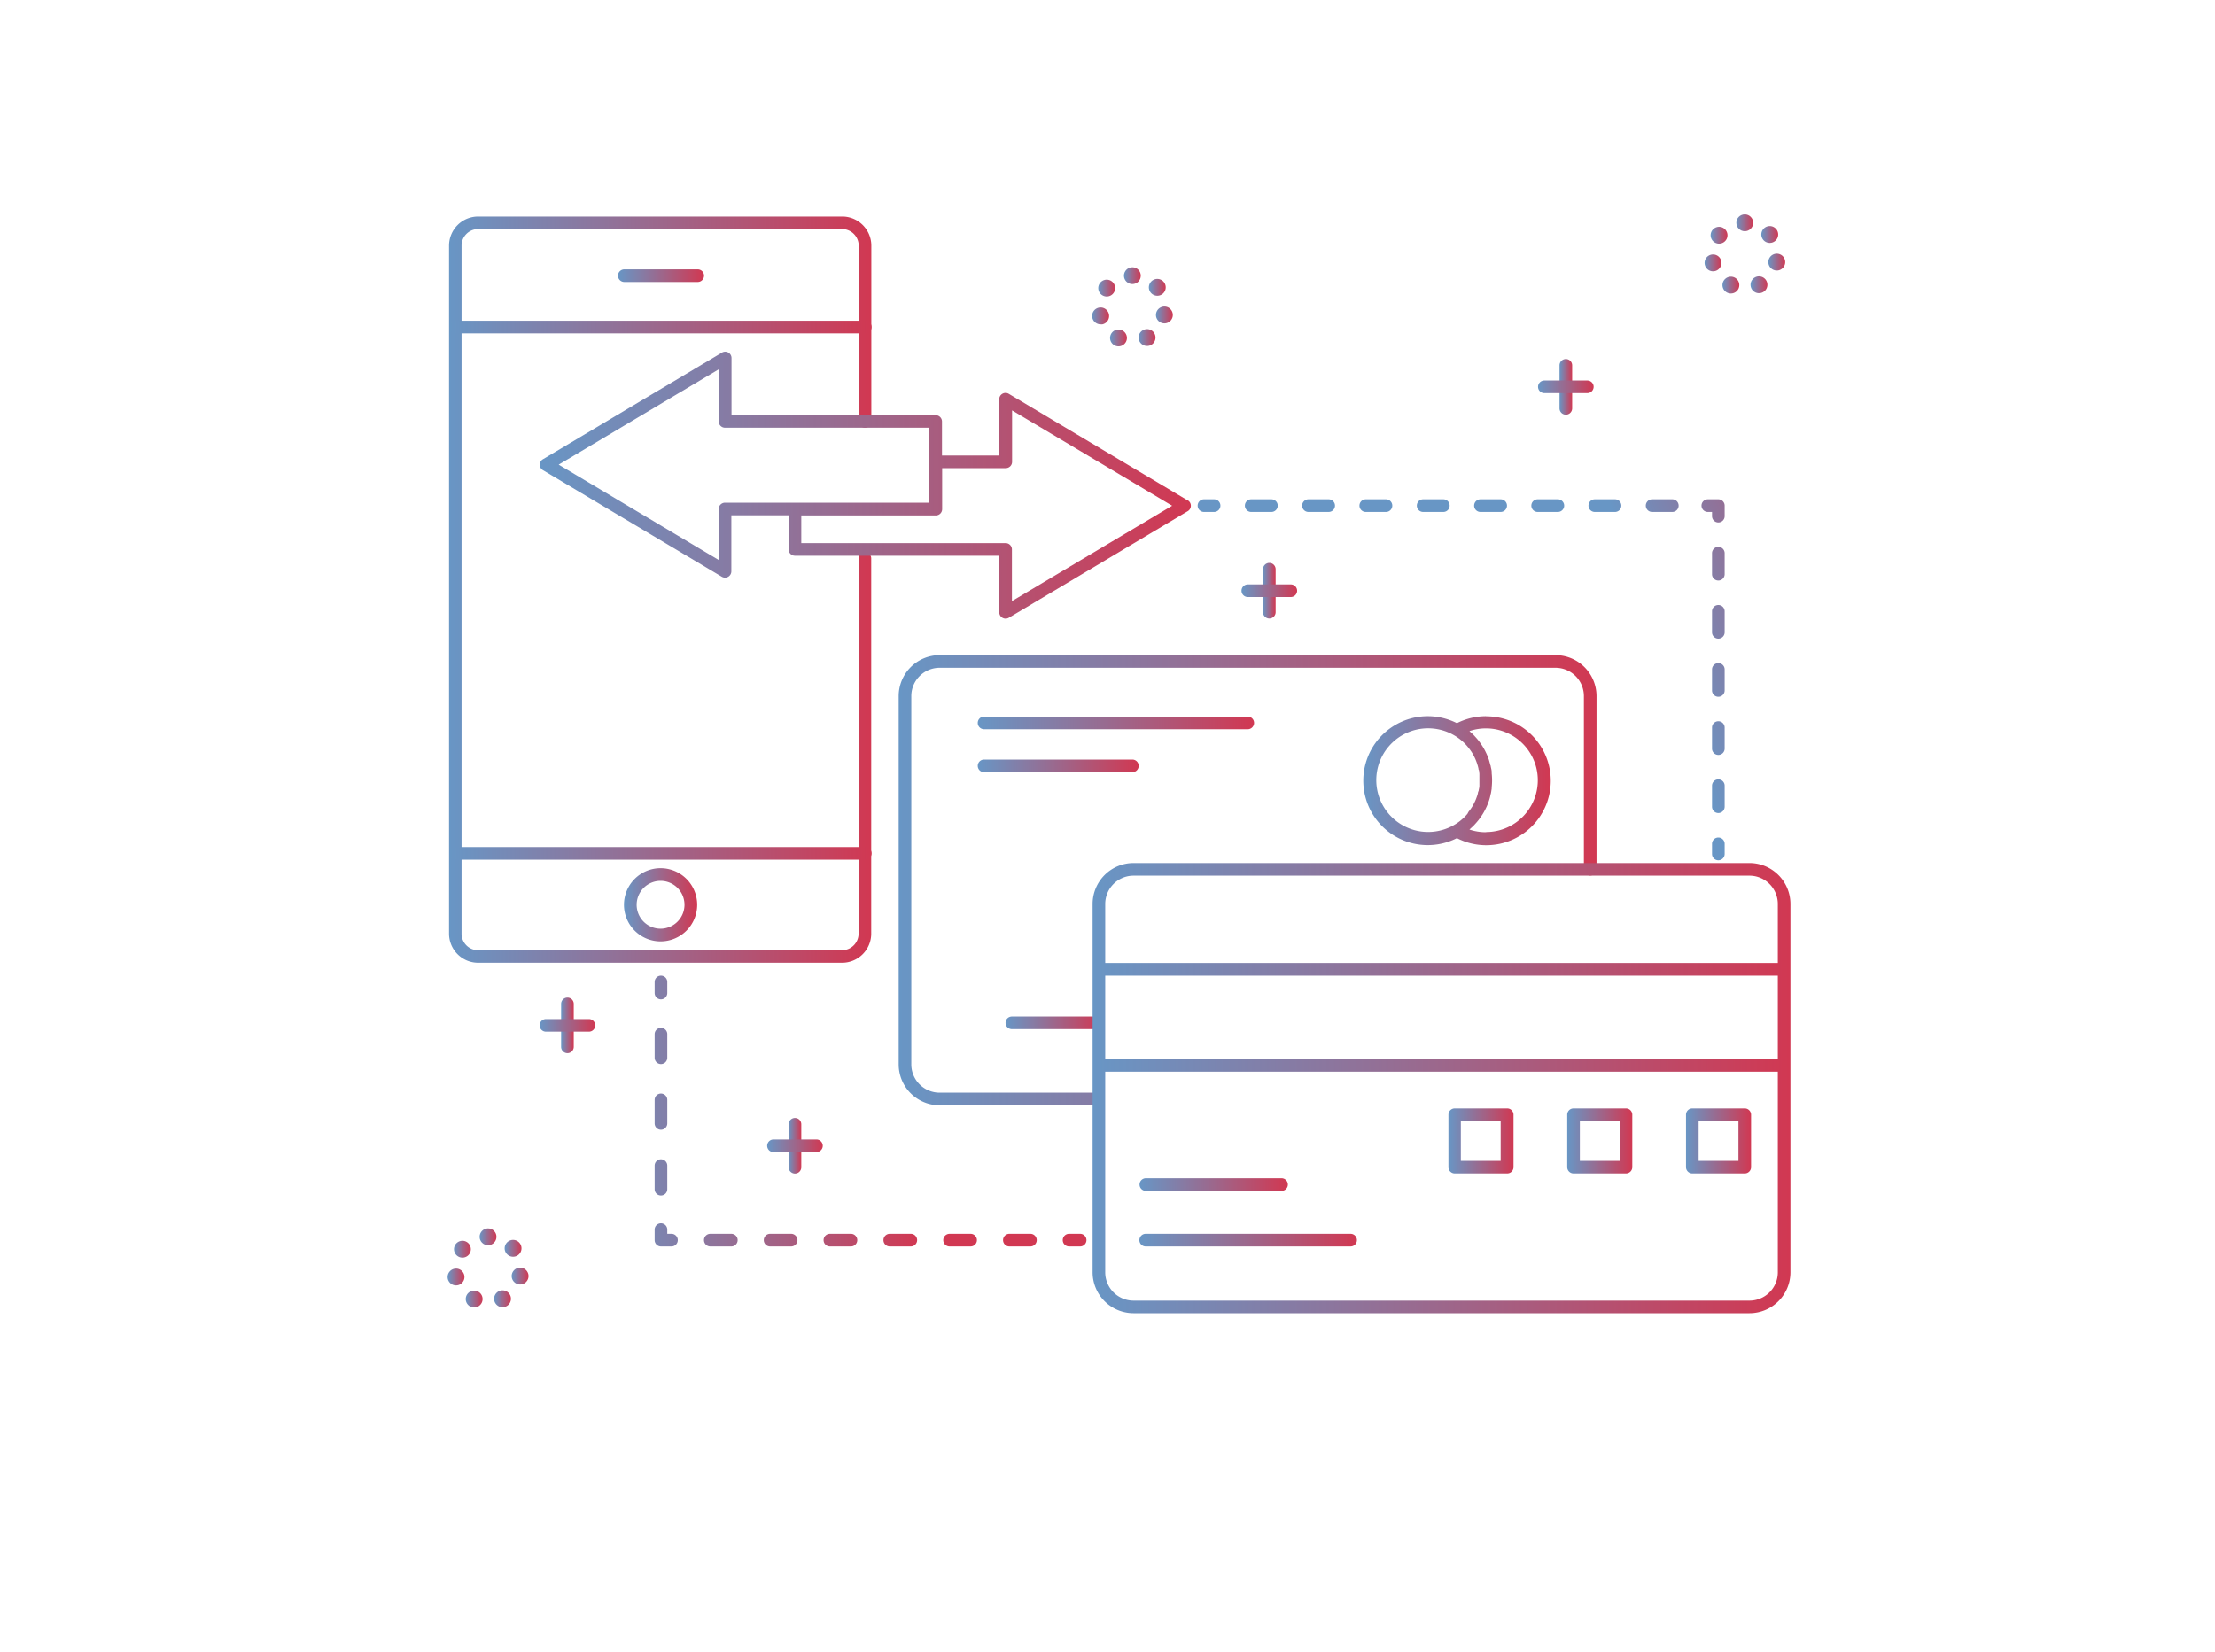 <svg id="Layer_3" data-name="Layer 3" xmlns="http://www.w3.org/2000/svg" xmlns:xlink="http://www.w3.org/1999/xlink" viewBox="0 0 400 298.41"><defs><style>.cls-1{fill:none;}.cls-2{fill:url(#linear-gradient);}.cls-3{fill:url(#linear-gradient-2);}.cls-4{fill:url(#linear-gradient-3);}.cls-5{fill:url(#linear-gradient-4);}.cls-6{fill:url(#linear-gradient-5);}.cls-7{fill:url(#linear-gradient-6);}.cls-8{fill:url(#linear-gradient-7);}.cls-9{fill:url(#linear-gradient-8);}.cls-10{fill:url(#linear-gradient-9);}.cls-11{fill:url(#linear-gradient-10);}.cls-12{fill:url(#linear-gradient-11);}.cls-13{fill:url(#linear-gradient-12);}.cls-14{fill:url(#linear-gradient-13);}.cls-15{fill:url(#linear-gradient-14);}.cls-16{fill:url(#linear-gradient-15);}.cls-17{fill:url(#linear-gradient-16);}.cls-18{fill:url(#linear-gradient-17);}.cls-19{fill:url(#linear-gradient-18);}.cls-20{fill:url(#linear-gradient-19);}.cls-21{fill:url(#linear-gradient-20);}.cls-22{fill:url(#linear-gradient-21);}.cls-23{fill:url(#linear-gradient-22);}.cls-24{fill:url(#linear-gradient-23);}.cls-25{fill:url(#linear-gradient-24);}.cls-26{fill:url(#linear-gradient-25);}.cls-27{fill:url(#linear-gradient-26);}.cls-28{fill:url(#linear-gradient-27);}.cls-29{fill:url(#linear-gradient-28);}.cls-30{fill:url(#linear-gradient-29);}.cls-31{fill:url(#linear-gradient-30);}.cls-32{fill:url(#linear-gradient-31);}.cls-33{fill:url(#linear-gradient-32);}.cls-34{fill:url(#linear-gradient-33);}.cls-35{fill:url(#linear-gradient-34);}.cls-36{fill:url(#linear-gradient-35);}.cls-37{fill:url(#linear-gradient-36);}.cls-38{fill:url(#linear-gradient-37);}.cls-39{fill:url(#linear-gradient-38);}.cls-40{fill:url(#linear-gradient-39);}.cls-41{fill:url(#linear-gradient-40);}.cls-42{fill:url(#linear-gradient-41);}.cls-43{fill:url(#linear-gradient-42);}.cls-44{fill:url(#linear-gradient-43);}.cls-45{fill:url(#linear-gradient-44);}.cls-46{fill:url(#linear-gradient-45);}.cls-47{fill:url(#linear-gradient-46);}.cls-48{fill:url(#linear-gradient-47);}.cls-49{fill:url(#linear-gradient-48);}.cls-50{fill:url(#linear-gradient-49);}.cls-51{fill:url(#linear-gradient-50);}.cls-52{fill:url(#linear-gradient-51);}.cls-53{fill:url(#linear-gradient-52);}.cls-54{fill:url(#linear-gradient-53);}.cls-55{fill:url(#linear-gradient-54);}.cls-56{fill:url(#linear-gradient-55);}.cls-57{fill:url(#linear-gradient-56);}.cls-58{fill:url(#linear-gradient-57);}.cls-59{fill:url(#linear-gradient-58);}.cls-60{fill:url(#linear-gradient-59);}.cls-61{fill:url(#linear-gradient-60);}.cls-62{fill:url(#linear-gradient-61);}.cls-63{fill:url(#linear-gradient-62);}.cls-64{fill:url(#linear-gradient-63);}.cls-65{fill:url(#linear-gradient-64);}.cls-66{fill:url(#linear-gradient-65);}.cls-67{fill:url(#linear-gradient-66);}.cls-68{fill:url(#linear-gradient-67);}.cls-69{fill:url(#linear-gradient-68);}.cls-70{fill:url(#linear-gradient-69);}.cls-71{fill:url(#linear-gradient-70);}.cls-72{fill:url(#linear-gradient-71);}.cls-73{fill:url(#linear-gradient-72);}.cls-74{fill:url(#linear-gradient-73);}.cls-75{fill:url(#linear-gradient-74);}</style><linearGradient id="linear-gradient" x1="91.14" y1="225.51" x2="94.18" y2="225.51" gradientUnits="userSpaceOnUse"><stop offset="0" stop-color="#6896c5"/><stop offset="1" stop-color="#d13852"/></linearGradient><linearGradient id="linear-gradient-2" x1="80.87" y1="230.66" x2="83.91" y2="230.66" xlink:href="#linear-gradient"/><linearGradient id="linear-gradient-3" x1="84.12" y1="234.65" x2="87.16" y2="234.65" xlink:href="#linear-gradient"/><linearGradient id="linear-gradient-4" x1="81.98" y1="225.64" x2="85.03" y2="225.64" xlink:href="#linear-gradient"/><linearGradient id="linear-gradient-5" x1="92.4" y1="230.49" x2="95.44" y2="230.49" xlink:href="#linear-gradient"/><linearGradient id="linear-gradient-6" x1="86.61" y1="223.4" x2="89.66" y2="223.4" xlink:href="#linear-gradient"/><linearGradient id="linear-gradient-7" x1="89.26" y1="234.58" x2="92.31" y2="234.58" xlink:href="#linear-gradient"/><linearGradient id="linear-gradient-8" x1="308.93" y1="42.49" x2="311.97" y2="42.49" xlink:href="#linear-gradient"/><linearGradient id="linear-gradient-9" x1="307.81" y1="47.51" x2="310.85" y2="47.51" xlink:href="#linear-gradient"/><linearGradient id="linear-gradient-10" x1="318.08" y1="42.35" x2="321.12" y2="42.35" xlink:href="#linear-gradient"/><linearGradient id="linear-gradient-11" x1="319.34" y1="47.34" x2="322.38" y2="47.34" xlink:href="#linear-gradient"/><linearGradient id="linear-gradient-12" x1="311.06" y1="51.5" x2="314.1" y2="51.5" xlink:href="#linear-gradient"/><linearGradient id="linear-gradient-13" x1="316.21" y1="51.42" x2="319.25" y2="51.42" xlink:href="#linear-gradient"/><linearGradient id="linear-gradient-14" x1="313.56" y1="40.24" x2="316.6" y2="40.24" xlink:href="#linear-gradient"/><linearGradient id="linear-gradient-15" x1="197.22" y1="57.06" x2="200.27" y2="57.06" xlink:href="#linear-gradient"/><linearGradient id="linear-gradient-16" x1="198.34" y1="52.03" x2="201.38" y2="52.03" xlink:href="#linear-gradient"/><linearGradient id="linear-gradient-17" x1="207.49" y1="51.9" x2="210.54" y2="51.9" xlink:href="#linear-gradient"/><linearGradient id="linear-gradient-18" x1="208.75" y1="56.89" x2="211.8" y2="56.89" xlink:href="#linear-gradient"/><linearGradient id="linear-gradient-19" x1="205.62" y1="60.97" x2="208.66" y2="60.97" xlink:href="#linear-gradient"/><linearGradient id="linear-gradient-20" x1="202.97" y1="49.79" x2="206.01" y2="49.79" xlink:href="#linear-gradient"/><linearGradient id="linear-gradient-21" x1="200.47" y1="61.05" x2="203.52" y2="61.05" xlink:href="#linear-gradient"/><linearGradient id="linear-gradient-22" x1="101.33" y1="185.21" x2="103.62" y2="185.21" xlink:href="#linear-gradient"/><linearGradient id="linear-gradient-23" x1="97.45" y1="185.21" x2="107.5" y2="185.21" xlink:href="#linear-gradient"/><linearGradient id="linear-gradient-24" x1="142.41" y1="206.96" x2="144.7" y2="206.96" xlink:href="#linear-gradient"/><linearGradient id="linear-gradient-25" x1="138.53" y1="206.96" x2="148.58" y2="206.96" xlink:href="#linear-gradient"/><linearGradient id="linear-gradient-26" x1="281.63" y1="69.88" x2="283.92" y2="69.88" xlink:href="#linear-gradient"/><linearGradient id="linear-gradient-27" x1="277.75" y1="69.88" x2="287.8" y2="69.88" xlink:href="#linear-gradient"/><linearGradient id="linear-gradient-28" x1="228.08" y1="106.7" x2="230.36" y2="106.7" xlink:href="#linear-gradient"/><linearGradient id="linear-gradient-29" x1="224.2" y1="106.7" x2="234.24" y2="106.7" xlink:href="#linear-gradient"/><linearGradient id="linear-gradient-30" x1="81.09" y1="106.5" x2="157.33" y2="106.5" xlink:href="#linear-gradient"/><linearGradient id="linear-gradient-31" x1="81.17" y1="59.07" x2="157.4" y2="59.07" xlink:href="#linear-gradient"/><linearGradient id="linear-gradient-32" x1="81.17" y1="154.17" x2="157.4" y2="154.17" xlink:href="#linear-gradient"/><linearGradient id="linear-gradient-33" x1="111.6" y1="49.79" x2="127.12" y2="49.79" xlink:href="#linear-gradient"/><linearGradient id="linear-gradient-34" x1="112.69" y1="163.42" x2="125.9" y2="163.42" xlink:href="#linear-gradient"/><linearGradient id="linear-gradient-35" x1="97.51" y1="87.64" x2="215.01" y2="87.64" xlink:href="#linear-gradient"/><linearGradient id="linear-gradient-36" x1="162.28" y1="159" x2="288.31" y2="159" xlink:href="#linear-gradient"/><linearGradient id="linear-gradient-37" x1="246.23" y1="141.01" x2="280" y2="141.01" xlink:href="#linear-gradient"/><linearGradient id="linear-gradient-38" x1="181.59" y1="184.75" x2="198.94" y2="184.75" xlink:href="#linear-gradient"/><linearGradient id="linear-gradient-39" x1="176.57" y1="130.58" x2="226.48" y2="130.58" xlink:href="#linear-gradient"/><linearGradient id="linear-gradient-40" x1="176.57" y1="138.34" x2="205.63" y2="138.34" xlink:href="#linear-gradient"/><linearGradient id="linear-gradient-41" x1="197.31" y1="196.55" x2="323.34" y2="196.55" xlink:href="#linear-gradient"/><linearGradient id="linear-gradient-42" x1="261.57" y1="206.09" x2="273.32" y2="206.09" xlink:href="#linear-gradient"/><linearGradient id="linear-gradient-43" x1="283.02" y1="206.09" x2="294.77" y2="206.09" xlink:href="#linear-gradient"/><linearGradient id="linear-gradient-44" x1="304.47" y1="206.09" x2="316.22" y2="206.09" xlink:href="#linear-gradient"/><linearGradient id="linear-gradient-45" x1="205.79" y1="213.96" x2="232.56" y2="213.96" xlink:href="#linear-gradient"/><linearGradient id="linear-gradient-46" x1="205.79" y1="224.01" x2="245.04" y2="224.01" xlink:href="#linear-gradient"/><linearGradient id="linear-gradient-47" x1="104.4" y1="179.35" x2="162.59" y2="175.5" xlink:href="#linear-gradient"/><linearGradient id="linear-gradient-48" x1="106.66" y1="213.51" x2="164.85" y2="209.66" xlink:href="#linear-gradient"/><linearGradient id="linear-gradient-49" x1="105.09" y1="189.88" x2="163.29" y2="186.03" xlink:href="#linear-gradient"/><linearGradient id="linear-gradient-50" x1="105.87" y1="201.7" x2="164.07" y2="197.84" xlink:href="#linear-gradient"/><linearGradient id="linear-gradient-51" x1="107.34" y1="223.91" x2="165.54" y2="220.06" xlink:href="#linear-gradient"/><linearGradient id="linear-gradient-52" x1="107.54" y1="226.93" x2="165.74" y2="223.08" xlink:href="#linear-gradient"/><linearGradient id="linear-gradient-53" x1="107.5" y1="226.22" x2="165.69" y2="222.37" xlink:href="#linear-gradient"/><linearGradient id="linear-gradient-54" x1="107.45" y1="225.51" x2="165.64" y2="221.66" xlink:href="#linear-gradient"/><linearGradient id="linear-gradient-55" x1="107.69" y1="229.07" x2="165.88" y2="225.22" xlink:href="#linear-gradient"/><linearGradient id="linear-gradient-56" x1="107.59" y1="227.64" x2="165.78" y2="223.79" xlink:href="#linear-gradient"/><linearGradient id="linear-gradient-57" x1="107.64" y1="228.36" x2="165.83" y2="224.5" xlink:href="#linear-gradient"/><linearGradient id="linear-gradient-58" x1="107.73" y1="229.72" x2="165.92" y2="225.87" xlink:href="#linear-gradient"/><linearGradient id="linear-gradient-59" x1="283.35" y1="69.46" x2="329.13" y2="54.05" xlink:href="#linear-gradient"/><linearGradient id="linear-gradient-60" x1="284.3" y1="72.31" x2="330.09" y2="56.9" xlink:href="#linear-gradient"/><linearGradient id="linear-gradient-61" x1="287.46" y1="81.69" x2="333.25" y2="66.29" xlink:href="#linear-gradient"/><linearGradient id="linear-gradient-62" x1="285.36" y1="75.44" x2="331.14" y2="60.03" xlink:href="#linear-gradient"/><linearGradient id="linear-gradient-63" x1="286.41" y1="78.56" x2="332.19" y2="63.16" xlink:href="#linear-gradient"/><linearGradient id="linear-gradient-64" x1="291.67" y1="94.2" x2="337.45" y2="78.79" xlink:href="#linear-gradient"/><linearGradient id="linear-gradient-65" x1="290.62" y1="91.07" x2="336.4" y2="75.67" xlink:href="#linear-gradient"/><linearGradient id="linear-gradient-66" x1="288.51" y1="84.82" x2="334.3" y2="69.41" xlink:href="#linear-gradient"/><linearGradient id="linear-gradient-67" x1="289.57" y1="87.94" x2="335.35" y2="72.54" xlink:href="#linear-gradient"/><linearGradient id="linear-gradient-68" x1="292.89" y1="97.82" x2="338.67" y2="82.42" xlink:href="#linear-gradient"/><linearGradient id="linear-gradient-69" x1="305.39" y1="134.98" x2="351.18" y2="119.58" xlink:href="#linear-gradient"/><linearGradient id="linear-gradient-70" x1="308.56" y1="144.41" x2="354.35" y2="129.01" xlink:href="#linear-gradient"/><linearGradient id="linear-gradient-71" x1="302.22" y1="125.55" x2="348" y2="110.14" xlink:href="#linear-gradient"/><linearGradient id="linear-gradient-72" x1="295.87" y1="106.69" x2="341.66" y2="91.28" xlink:href="#linear-gradient"/><linearGradient id="linear-gradient-73" x1="299.04" y1="116.12" x2="344.83" y2="100.71" xlink:href="#linear-gradient"/><linearGradient id="linear-gradient-74" x1="311.44" y1="152.95" x2="357.22" y2="137.55" xlink:href="#linear-gradient"/></defs><title>mobile financial-05</title><circle class="cls-1" cx="257.87" cy="141.01" r="10.5"/><polygon class="cls-1" points="130.85 64.69 98.58 83.92 130.85 103.16 130.85 92.01 168.89 92.01 168.89 76.19 130.85 76.19 130.85 64.69"/><rect class="cls-1" x="262.71" y="201.35" width="9.47" height="9.47"/><rect class="cls-1" x="284.16" y="201.35" width="9.47" height="9.47"/><rect class="cls-1" x="305.61" y="201.35" width="9.47" height="9.47"/><path class="cls-1" d="M268.36,130.51a10.45,10.45,0,0,0-5.25,1.41,10.5,10.5,0,0,1,0,18.18,10.5,10.5,0,1,0,5.25-19.59Z"/><path class="cls-2" d="M92.66,227a1.52,1.52,0,1,0-1.17-.54A1.51,1.51,0,0,0,92.66,227Z"/><path class="cls-3" d="M82,229.18a1.52,1.52,0,1,0,1.83,1.13A1.52,1.52,0,0,0,82,229.18Z"/><path class="cls-4" d="M86.28,233.27a1.52,1.52,0,1,0,.73,2A1.52,1.52,0,0,0,86.28,233.27Z"/><path class="cls-5" d="M82.56,226.83a1.52,1.52,0,0,0,2.14-.25,1.52,1.52,0,1,0-2.14.25Z"/><path class="cls-6" d="M94.22,229a1.52,1.52,0,1,0,1.19,1.8A1.52,1.52,0,0,0,94.22,229Z"/><circle class="cls-7" cx="88.13" cy="223.4" r="1.52"/><path class="cls-8" d="M90.1,233.22a1.52,1.52,0,1,0,2,.68A1.52,1.52,0,0,0,90.1,233.22Z"/><path class="cls-9" d="M309.5,43.68a1.52,1.52,0,1,0-.25-2.14A1.52,1.52,0,0,0,309.5,43.68Z"/><path class="cls-10" d="M309,46a1.52,1.52,0,1,0,1.83,1.13A1.52,1.52,0,0,0,309,46Z"/><path class="cls-11" d="M319.6,43.87a1.52,1.52,0,1,0-1.17-.54A1.51,1.51,0,0,0,319.6,43.87Z"/><path class="cls-12" d="M321.17,45.85a1.52,1.52,0,1,0,1.18,1.8A1.52,1.52,0,0,0,321.17,45.85Z"/><path class="cls-13" d="M313.23,50.12a1.52,1.52,0,1,0,.73,2A1.52,1.52,0,0,0,313.23,50.12Z"/><path class="cls-14" d="M317,50.06a1.52,1.52,0,1,0,2,.68A1.52,1.52,0,0,0,317,50.06Z"/><circle class="cls-15" cx="315.08" cy="40.24" r="1.52"/><path class="cls-16" d="M198.4,55.58a1.52,1.52,0,0,0,.35,3,1.55,1.55,0,0,0,.35,0,1.52,1.52,0,0,0-.7-3Z"/><path class="cls-17" d="M198.92,53.23a1.52,1.52,0,1,0-.25-2.14A1.51,1.51,0,0,0,198.92,53.23Z"/><path class="cls-18" d="M209,53.42a1.52,1.52,0,1,0-1.17-.54A1.52,1.52,0,0,0,209,53.42Z"/><path class="cls-19" d="M210.58,55.4a1.52,1.52,0,1,0,1.18,1.8A1.52,1.52,0,0,0,210.58,55.4Z"/><path class="cls-20" d="M206.46,59.61a1.52,1.52,0,0,0,.69,2.88,1.5,1.5,0,0,0,.68-.16,1.52,1.52,0,1,0-1.37-2.72Z"/><circle class="cls-21" cx="204.49" cy="49.79" r="1.52"/><path class="cls-22" d="M202.64,59.67a1.52,1.52,0,1,0,.73,2A1.52,1.52,0,0,0,202.64,59.67Z"/><path class="cls-23" d="M102.47,180.19a1.14,1.14,0,0,0-1.14,1.14v7.76a1.14,1.14,0,0,0,2.28,0v-7.76A1.14,1.14,0,0,0,102.47,180.19Z"/><path class="cls-24" d="M106.35,184.07H98.59a1.14,1.14,0,1,0,0,2.28h7.76a1.14,1.14,0,0,0,0-2.28Z"/><path class="cls-25" d="M143.56,201.94a1.14,1.14,0,0,0-1.14,1.14v7.76a1.14,1.14,0,0,0,2.28,0v-7.76A1.14,1.14,0,0,0,143.56,201.94Z"/><path class="cls-26" d="M147.44,205.82h-7.76a1.14,1.14,0,1,0,0,2.28h7.76a1.14,1.14,0,0,0,0-2.28Z"/><path class="cls-27" d="M282.77,64.85A1.14,1.14,0,0,0,281.63,66v7.76a1.14,1.14,0,1,0,2.28,0V66A1.14,1.14,0,0,0,282.77,64.85Z"/><path class="cls-28" d="M286.65,68.73h-7.76a1.14,1.14,0,0,0,0,2.28h7.76a1.14,1.14,0,0,0,0-2.28Z"/><path class="cls-29" d="M229.22,101.68a1.14,1.14,0,0,0-1.14,1.14v7.76a1.14,1.14,0,0,0,2.28,0v-7.76A1.14,1.14,0,0,0,229.22,101.68Z"/><path class="cls-30" d="M233.1,105.56h-7.76a1.14,1.14,0,1,0,0,2.28h7.76a1.14,1.14,0,0,0,0-2.28Z"/><path class="cls-31" d="M152.07,39.11H86.35a5.26,5.26,0,0,0-5.26,5.26V168.64a5.26,5.26,0,0,0,5.26,5.26h65.72a5.26,5.26,0,0,0,5.26-5.26V100.86a1.14,1.14,0,0,0-2.28,0v67.78a3,3,0,0,1-3,3H86.35a3,3,0,0,1-3-3V44.37a3,3,0,0,1,3-3h65.72a3,3,0,0,1,3,3V76.11a1.14,1.14,0,0,0,2.28,0V44.37A5.26,5.26,0,0,0,152.07,39.11Z"/><path class="cls-32" d="M156.26,57.93H82.31a1.14,1.14,0,1,0,0,2.28h73.95a1.14,1.14,0,0,0,0-2.28Z"/><path class="cls-33" d="M156.26,153H82.31a1.14,1.14,0,1,0,0,2.28h73.95a1.14,1.14,0,0,0,0-2.28Z"/><path class="cls-34" d="M126,48.65H112.74a1.14,1.14,0,0,0,0,2.28H126a1.14,1.14,0,0,0,0-2.28Z"/><path class="cls-35" d="M119.29,156.82a6.61,6.61,0,1,0,6.61,6.61A6.61,6.61,0,0,0,119.29,156.82Zm0,10.93a4.32,4.32,0,1,1,4.32-4.32A4.33,4.33,0,0,1,119.29,167.75Z"/><path class="cls-36" d="M214.45,90.37,182.18,71.14a1.14,1.14,0,0,0-1.73,1V82.28H170.11V76.11A1.14,1.14,0,0,0,169,75h-36.9V64.69a1.14,1.14,0,0,0-1.73-1L98.07,82.94a1.14,1.14,0,0,0,0,2l32.27,19.23a1.14,1.14,0,0,0,1.73-1V93.08h10.35v6.16a1.14,1.14,0,0,0,1.14,1.14h36.9v10.2a1.14,1.14,0,0,0,1.73,1l32.27-19.23a1.14,1.14,0,0,0,0-2Zm-83.52.43a1.14,1.14,0,0,0-1.14,1.14v9.21l-28.9-17.22,28.9-17.22v9.41a1.14,1.14,0,0,0,1.14,1.14h36.9V90.8Zm51.81,17.78V99.24a1.14,1.14,0,0,0-1.14-1.14H144.7v-5H169a1.14,1.14,0,0,0,1.14-1.14V84.56h11.49a1.14,1.14,0,0,0,1.14-1.14V74.13l28.9,17.22Z"/><path class="cls-37" d="M280.92,118.34H169.68a7.4,7.4,0,0,0-7.39,7.39v66.53a7.4,7.4,0,0,0,7.39,7.39h28.2a1.14,1.14,0,0,0,0-2.28h-28.2a5.12,5.12,0,0,1-5.11-5.11V125.73a5.12,5.12,0,0,1,5.11-5.11H280.92a5.12,5.12,0,0,1,5.11,5.11V157a1.14,1.14,0,0,0,2.28,0v-31.3A7.4,7.4,0,0,0,280.92,118.34Z"/><path class="cls-38" d="M268.36,129.37a11.64,11.64,0,0,0-5.26,1.26,11.64,11.64,0,1,0,0,20.76,11.64,11.64,0,1,0,5.26-22ZM265,147c-.16.19-.33.38-.51.56l0,0c-.18.18-.37.35-.56.51l-.14.12c-.21.17-.42.33-.65.48h0a9.36,9.36,0,1,1,0-15.51h0c.22.15.44.31.65.48l.14.12c.19.16.38.33.56.51l0,0c.18.18.35.37.51.56l.18.22.32.42.23.33q.15.23.28.46l.18.34.17.35q.12.26.22.53c.06.15.11.29.16.44s.07.24.11.36.09.33.13.5,0,.19.07.29.08.48.11.72c0,.08,0,.16,0,.24,0,.28,0,.55,0,.83s0,.56,0,.83c0,.08,0,.16,0,.24,0,.24-.06.48-.11.72s0,.2-.07.29-.08.33-.13.5-.07.24-.11.36-.11.3-.16.44-.14.35-.22.52l-.17.35-.18.34q-.13.24-.28.46l-.23.33-.32.42Zm3.36,3.32a9.36,9.36,0,0,1-3-.48l.27-.25c.19-.17.37-.34.55-.52l.3-.33c.17-.19.34-.39.51-.6l.24-.32q.25-.34.48-.7l.17-.28c.16-.27.3-.54.43-.81l.12-.25c.14-.3.26-.6.37-.91l.08-.22c.11-.32.2-.64.27-1,0-.07,0-.15.06-.22.07-.33.12-.67.17-1,0-.08,0-.15,0-.23a11.26,11.26,0,0,0,0-2.5c0-.08,0-.15,0-.23,0-.34-.1-.68-.17-1,0-.07,0-.15-.06-.22-.08-.33-.17-.65-.27-1l-.08-.22c-.11-.31-.23-.61-.37-.91l-.12-.25c-.13-.28-.28-.55-.43-.81l-.17-.28q-.23-.36-.48-.7l-.24-.32c-.16-.21-.33-.4-.51-.6l-.3-.33c-.17-.18-.36-.35-.55-.52l-.27-.25a9.36,9.36,0,1,1,3,18.23Z"/><path class="cls-39" d="M182.73,183.61a1.14,1.14,0,1,0,0,2.28H197.8a1.14,1.14,0,1,0,0-2.28Z"/><path class="cls-40" d="M225.34,129.44H177.71a1.14,1.14,0,1,0,0,2.28h47.62a1.14,1.14,0,1,0,0-2.28Z"/><path class="cls-41" d="M204.49,137.2H177.71a1.14,1.14,0,1,0,0,2.28h26.78a1.14,1.14,0,1,0,0-2.28Z"/><path class="cls-42" d="M315.94,155.89H204.7a7.4,7.4,0,0,0-7.39,7.39v66.53a7.4,7.4,0,0,0,7.39,7.39H315.94a7.4,7.4,0,0,0,7.39-7.39V163.29A7.4,7.4,0,0,0,315.94,155.89ZM199.59,176.23H321.05v15.06H199.59Zm5.11-18.06H315.94a5.12,5.12,0,0,1,5.11,5.11v10.66H199.59V163.29A5.12,5.12,0,0,1,204.7,158.17Zm111.24,76.76H204.7a5.12,5.12,0,0,1-5.11-5.11V193.58H321.05v36.24A5.12,5.12,0,0,1,315.94,234.93Z"/><path class="cls-43" d="M272.18,200.21h-9.47a1.14,1.14,0,0,0-1.14,1.14v9.47a1.14,1.14,0,0,0,1.14,1.14h9.47a1.14,1.14,0,0,0,1.14-1.14v-9.47A1.14,1.14,0,0,0,272.18,200.21ZM271,209.68h-7.19v-7.19H271Z"/><path class="cls-44" d="M293.63,200.21h-9.47a1.14,1.14,0,0,0-1.14,1.14v9.47a1.14,1.14,0,0,0,1.14,1.14h9.47a1.14,1.14,0,0,0,1.14-1.14v-9.47A1.14,1.14,0,0,0,293.63,200.21Zm-1.14,9.47H285.3v-7.19h7.19Z"/><path class="cls-45" d="M315.08,200.21h-9.47a1.14,1.14,0,0,0-1.14,1.14v9.47a1.14,1.14,0,0,0,1.14,1.14h9.47a1.14,1.14,0,0,0,1.14-1.14v-9.47A1.14,1.14,0,0,0,315.08,200.21Zm-1.14,9.47h-7.19v-7.19h7.19Z"/><path class="cls-46" d="M206.93,215.1h24.5a1.14,1.14,0,1,0,0-2.28h-24.5a1.14,1.14,0,0,0,0,2.28Z"/><path class="cls-47" d="M243.9,222.86h-37a1.14,1.14,0,0,0,0,2.28h37a1.14,1.14,0,0,0,0-2.28Z"/><path class="cls-48" d="M119.36,176.23a1.14,1.14,0,0,0-1.14,1.14v2a1.14,1.14,0,0,0,2.28,0v-2A1.14,1.14,0,0,0,119.36,176.23Z"/><path class="cls-49" d="M119.36,209.4a1.14,1.14,0,0,0-1.14,1.14v4.26a1.14,1.14,0,0,0,2.28,0v-4.26A1.14,1.14,0,0,0,119.36,209.4Z"/><path class="cls-50" d="M119.36,185.66a1.14,1.14,0,0,0-1.14,1.14v4.26a1.14,1.14,0,1,0,2.28,0V186.8A1.14,1.14,0,0,0,119.36,185.66Z"/><path class="cls-51" d="M119.36,197.53a1.14,1.14,0,0,0-1.14,1.14v4.26a1.14,1.14,0,1,0,2.28,0v-4.26A1.14,1.14,0,0,0,119.36,197.53Z"/><path class="cls-52" d="M121.26,222.86h-.76v-.76a1.14,1.14,0,1,0-2.28,0V224a1.14,1.14,0,0,0,1.14,1.14h1.9a1.14,1.14,0,0,0,0-2.28Z"/><path class="cls-53" d="M153.67,222.86h-3.8a1.14,1.14,0,1,0,0,2.28h3.8a1.14,1.14,0,0,0,0-2.28Z"/><path class="cls-54" d="M142.87,222.86h-3.8a1.14,1.14,0,1,0,0,2.28h3.8a1.14,1.14,0,0,0,0-2.28Z"/><path class="cls-55" d="M132.07,222.86h-3.8a1.14,1.14,0,1,0,0,2.28h3.8a1.14,1.14,0,1,0,0-2.28Z"/><path class="cls-56" d="M186.08,222.86h-3.8a1.14,1.14,0,1,0,0,2.28h3.8a1.14,1.14,0,1,0,0-2.28Z"/><path class="cls-57" d="M164.48,222.86h-3.8a1.14,1.14,0,0,0,0,2.28h3.8a1.14,1.14,0,1,0,0-2.28Z"/><path class="cls-58" d="M175.28,222.86h-3.8a1.14,1.14,0,1,0,0,2.28h3.8a1.14,1.14,0,0,0,0-2.28Z"/><path class="cls-59" d="M195.06,222.86h-2a1.14,1.14,0,1,0,0,2.28h2a1.14,1.14,0,0,0,0-2.28Z"/><path class="cls-60" d="M219.25,90.19h-1.83a1.14,1.14,0,0,0,0,2.28h1.83a1.14,1.14,0,1,0,0-2.28Z"/><path class="cls-61" d="M229.6,90.19h-3.65a1.14,1.14,0,0,0,0,2.28h3.65a1.14,1.14,0,0,0,0-2.28Z"/><path class="cls-62" d="M260.64,90.19H257a1.14,1.14,0,0,0,0,2.28h3.65a1.14,1.14,0,1,0,0-2.28Z"/><path class="cls-63" d="M239.94,90.19h-3.65a1.14,1.14,0,0,0,0,2.28h3.65a1.14,1.14,0,0,0,0-2.28Z"/><path class="cls-64" d="M250.29,90.19h-3.65a1.14,1.14,0,0,0,0,2.28h3.65a1.14,1.14,0,0,0,0-2.28Z"/><path class="cls-65" d="M302,90.19h-3.65a1.14,1.14,0,0,0,0,2.28H302a1.14,1.14,0,1,0,0-2.28Z"/><path class="cls-66" d="M291.67,90.19H288a1.14,1.14,0,0,0,0,2.28h3.65a1.14,1.14,0,0,0,0-2.28Z"/><path class="cls-67" d="M271,90.19h-3.65a1.14,1.14,0,0,0,0,2.28H271a1.14,1.14,0,0,0,0-2.28Z"/><path class="cls-68" d="M281.33,90.19h-3.65a1.14,1.14,0,0,0,0,2.28h3.65a1.14,1.14,0,0,0,0-2.28Z"/><path class="cls-69" d="M310.31,90.19h-1.9a1.14,1.14,0,0,0,0,2.28h.76v.76a1.14,1.14,0,1,0,2.28,0v-1.9A1.14,1.14,0,0,0,310.31,90.19Z"/><path class="cls-70" d="M310.31,130.28a1.14,1.14,0,0,0-1.14,1.14v3.8a1.14,1.14,0,0,0,2.28,0v-3.8A1.14,1.14,0,0,0,310.31,130.28Z"/><path class="cls-71" d="M310.31,140.78a1.14,1.14,0,0,0-1.14,1.14v3.8a1.14,1.14,0,1,0,2.28,0v-3.8A1.14,1.14,0,0,0,310.31,140.78Z"/><path class="cls-72" d="M310.31,119.78a1.14,1.14,0,0,0-1.14,1.14v3.8a1.14,1.14,0,1,0,2.28,0v-3.8A1.14,1.14,0,0,0,310.31,119.78Z"/><path class="cls-73" d="M310.31,98.78a1.14,1.14,0,0,0-1.14,1.14v3.8a1.14,1.14,0,0,0,2.28,0v-3.8A1.14,1.14,0,0,0,310.31,98.78Z"/><path class="cls-74" d="M310.31,109.28a1.14,1.14,0,0,0-1.14,1.14v3.8a1.14,1.14,0,0,0,2.28,0v-3.8A1.14,1.14,0,0,0,310.31,109.28Z"/><path class="cls-75" d="M310.31,151.28a1.14,1.14,0,0,0-1.14,1.14v1.83a1.14,1.14,0,0,0,2.28,0v-1.83A1.14,1.14,0,0,0,310.31,151.28Z"/></svg>